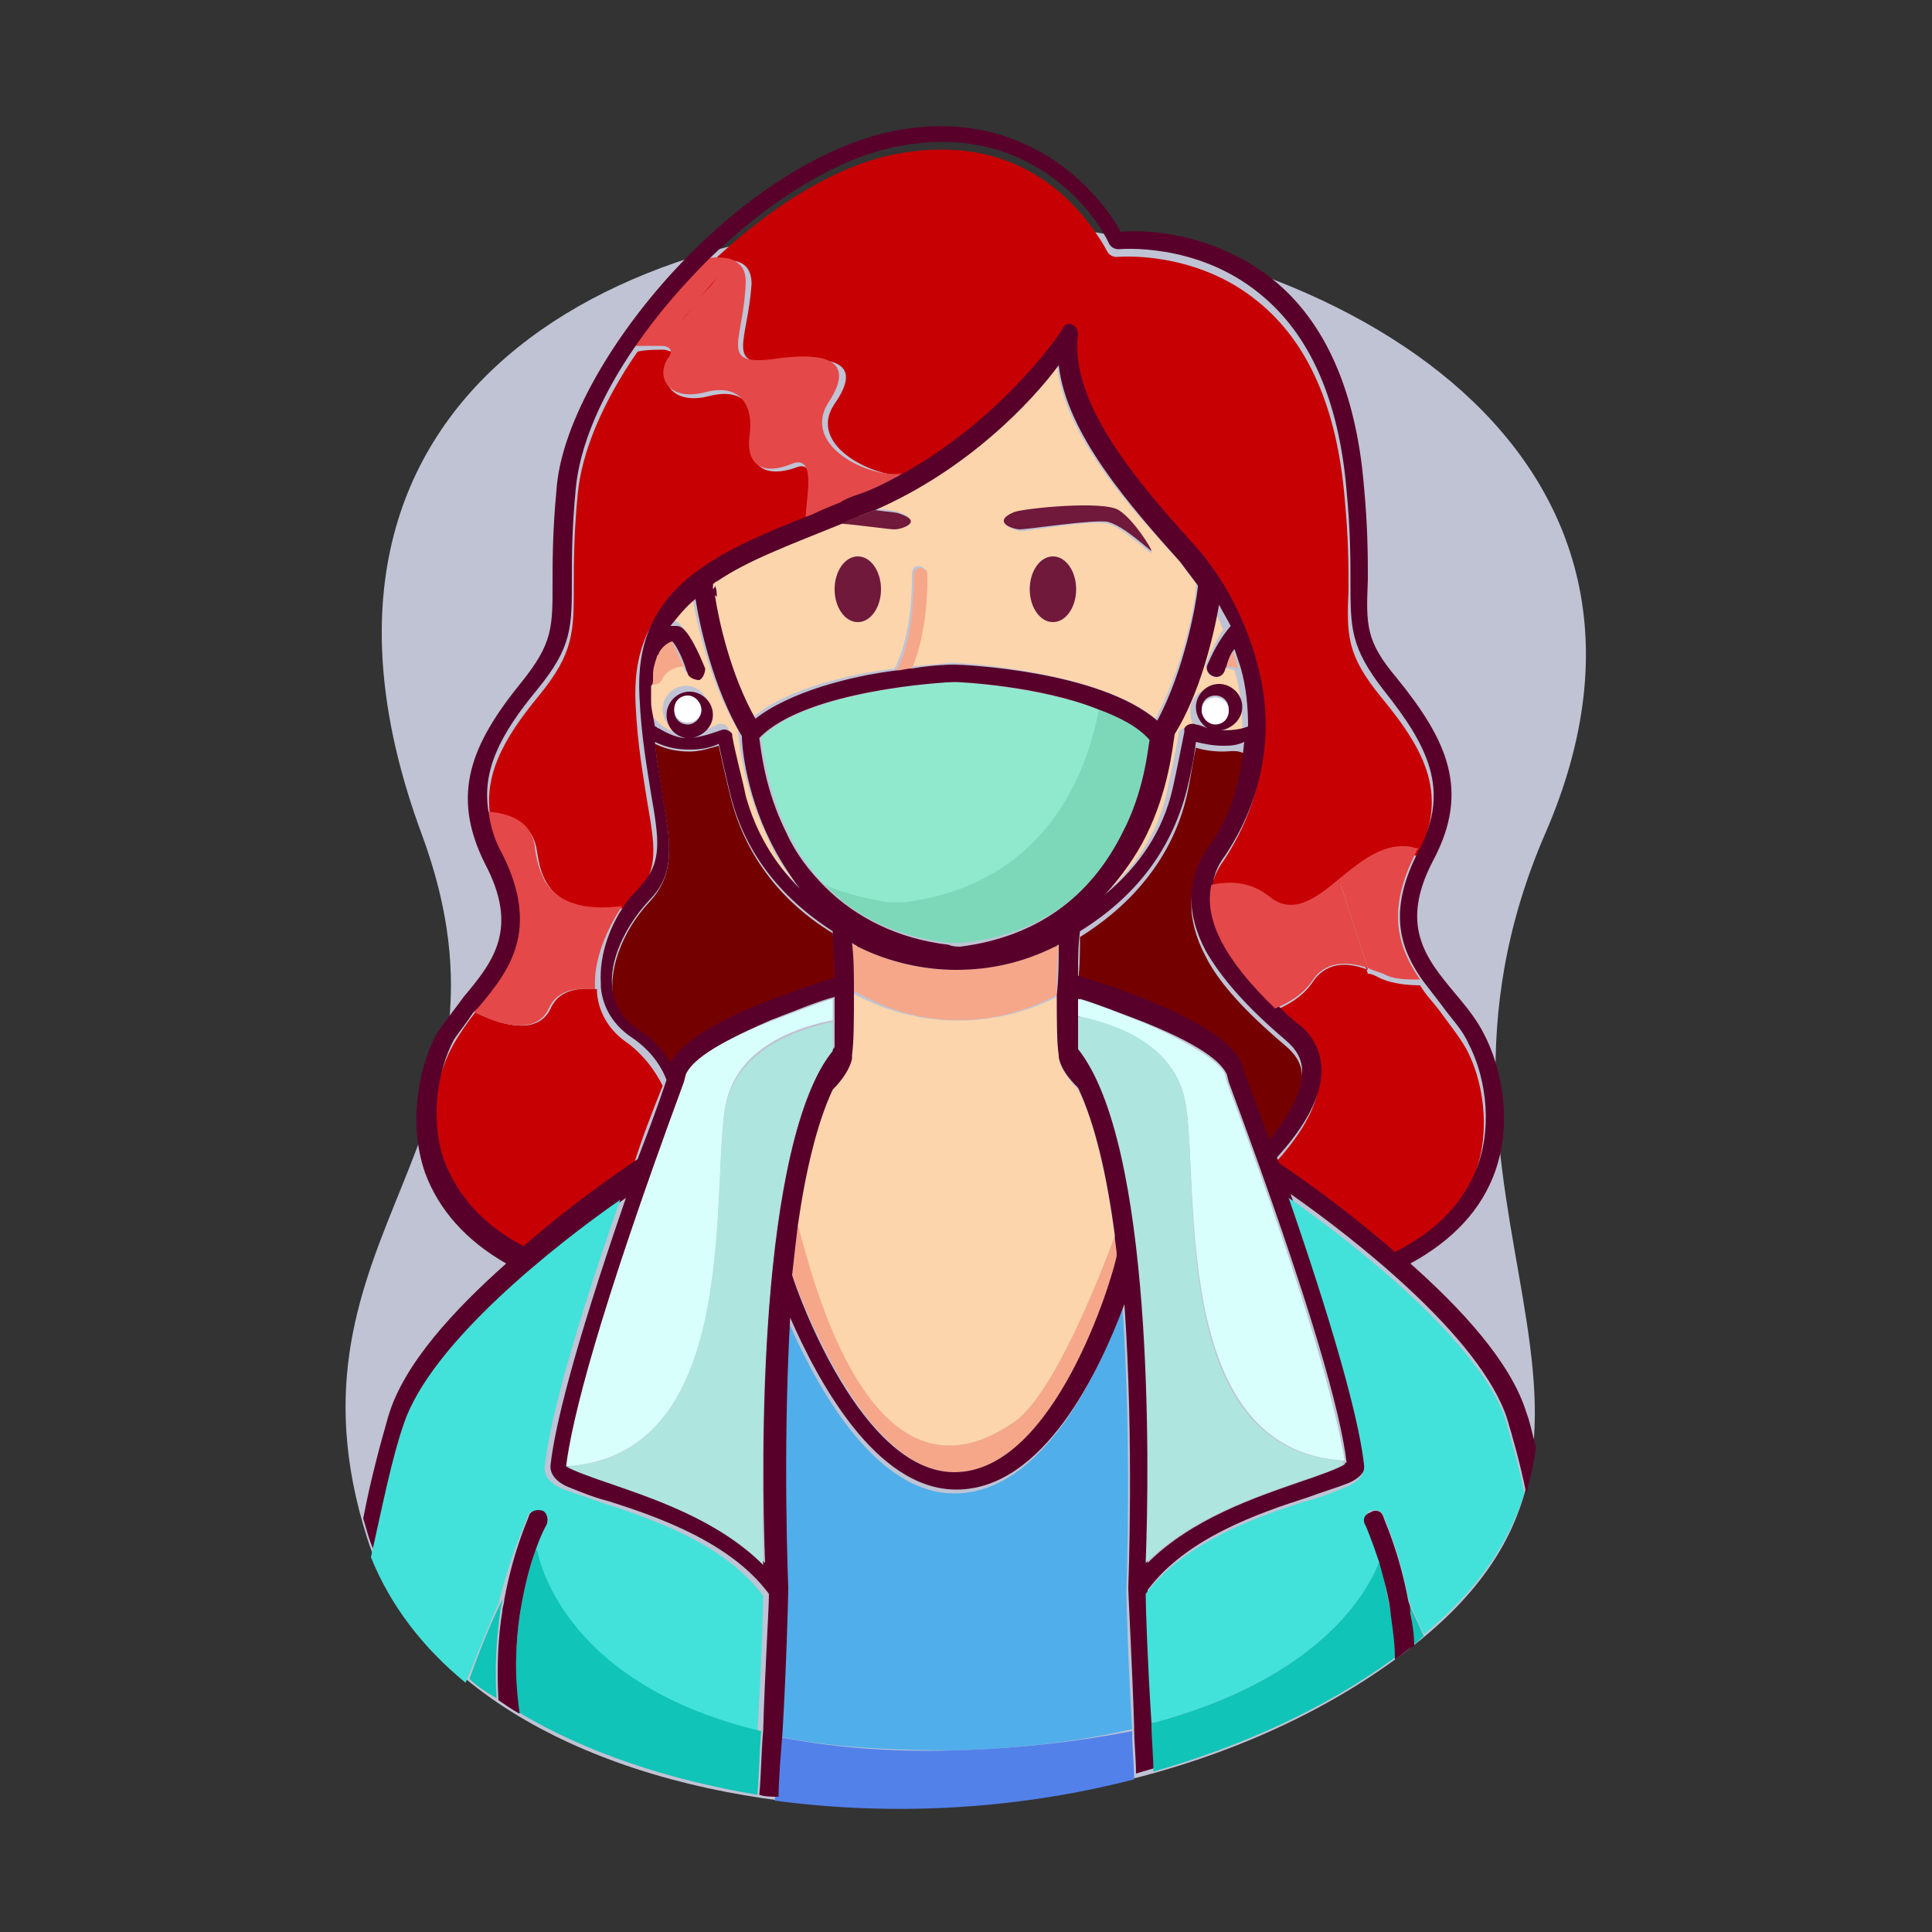 <?xml version="1.0" encoding="utf-8"?>
<!-- Generator: Adobe Illustrator 22.0.1, SVG Export Plug-In . SVG Version: 6.00 Build 0)  -->
<svg version="1.1" id="Layer_1" xmlns="http://www.w3.org/2000/svg" xmlns:xlink="http://www.w3.org/1999/xlink" x="0px" y="0px"
	 width="100px" height="100px" viewBox="0 0 100 100" enable-background="new 0 0 100 100" xml:space="preserve">
<rect x="0" y="0" width="100" height="100" fill="#333333" stroke="none"/>
<g>
	<path fill="#BFC3D4" d="M80,43.1c-8.4,19.3,7.6,30.9-7,42.2c-17,13.2-49,10.1-54-5.7s8.8-20.4,2.8-36.5C5.1-2.3,96.9,4.1,80,43.1z"
		/>
	<g>
		<path fill="#C70003" d="M38,13.5C38,13.5,38,13.5,38,13.5C38,13.5,38,13.5,38,13.5c0.6,0.1,0.9,0.5,0.9,1.2c-0.2,3-1.4,4.3,1.3,4
			c2.7-0.3,4.6-0.1,3,2.2c-1.5,2.2,2.2,3.9,3.8,3.7c5-2.9,7.9-7.2,7.9-7.3c0.1-0.2,0.3-0.3,0.5-0.2c0.2,0.1,0.3,0.3,0.3,0.5
			c-0.5,3.6,3.4,8,6.1,11c1.7,1.9,2.9,4.4,3.4,7c0.6,3.2-0.1,6.3-1.9,9c-0.3,0.4-0.5,0.9-0.6,1.3c0.9-0.2,2-0.2,3,0.6
			c1.2,1,2.4,0.1,3.6-0.9l1.5,4.6c-1.5-0.6-2.4-0.1-2.9,0.7c-0.5,0.7-1.2,1.1-1.9,1.4c0.4,0.3,0.7,0.7,1.1,1
			c0.8,0.7,1.2,1.5,1.2,2.4c0,1.7-1.3,3.4-2.3,4.5c0,0.1,0.1,0.2,0.1,0.3c1.2,0.8,3.6,2.5,6,4.6c2.2-1.1,3.6-2.6,4.3-4.5
			c0.8-2.3,0.3-4.8-0.5-6.3c-0.4-0.7-0.9-1.3-1.4-2c-0.3-0.4-0.7-0.8-1-1.3c-0.7,0-1.4-0.1-1.9-0.3c-0.3-0.1-0.5-0.3-0.8-0.3
			l-1.5-4.6c1.1-0.9,2.3-1.8,3.5-1.6c0.2,0,0.4,0.1,0.6,0.1c1.5-3.1,0.5-5.3-1.9-8.2c-1.8-2.2-1.8-3.2-1.7-5.6c0-1.2,0-2.6-0.2-4.7
			c-0.4-4.7-1.9-8.1-4.5-10.2c-3.3-2.7-7.3-2.3-7.3-2.3c-0.2,0-0.4-0.1-0.5-0.3c0,0-0.8-1.6-2.4-3c-2.2-1.9-4.9-2.6-8.1-2.1
			c-3.4,0.5-7.1,2.9-10.2,5.9C37.1,13.4,37.6,13.4,38,13.5z"/>
		<path fill="#C70003" d="M27.8,44.1c0.1,0.6,0.2,1.1,0.5,1.6l0,0c0.8,1.3,2.3,1.5,4,1.3c0.2-0.3,0.4-0.6,0.7-0.8
			c1.1-1.2,0.9-2.4,0.5-4.7c-0.2-1.3-0.5-2.9-0.6-5c-0.3-5.4,3.4-7.3,9-9.5c-0.1-0.9,0.5-3.3-0.7-2.8c-1.7,0.6-2.5-0.2-2.2-1.5
			c0.2-1.4-0.3-2.7-2.3-2.2c-1.9,0.5-2.7-0.8-1.9-1.8c0.3-0.4,0-0.5-0.4-0.6c0,0,0,0,0,0c-0.4,0-1,0-1.4,0.1
			c-1.8,2.6-2.9,5.2-3.1,7.4c-0.2,2.1-0.2,3.5-0.2,4.7c0,2.4,0,3.5-1.8,5.7c-1.9,2.3-2.9,4.2-2.5,6.4C26.5,42.2,27.6,42.6,27.8,44.1
			z"/>
		<path fill="#C70003" d="M22.8,60.4c0.6,1.8,2,3.3,4.1,4.4c2.4-2,4.7-3.7,5.9-4.5c0.4-1.3,0.9-2.6,1.5-4.1c-0.4-0.8-1-1.6-1.8-2.2
			c-0.9-0.6-1.5-1.5-1.6-2.6c0-0.1,0-0.1,0-0.2c-1.1-0.1-2,0.1-2.4,1v0l0,0c-0.6,1.3-2.3,1-3.9,0.2c-0.4,0.5-0.8,1.1-1.1,1.6
			C22.6,55.6,22,58.1,22.8,60.4z"/>
		<path fill="#E54848" d="M34.2,17.9C34.2,17.9,34.2,17.9,34.2,17.9c0.4,0,0.7,0.2,0.4,0.6c-0.7,1,0,2.3,1.9,1.8
			c1.9-0.5,2.5,0.8,2.3,2.2c-0.2,1.4,0.5,2.2,2.2,1.5c1.3-0.5,0.7,1.9,0.7,2.8c0.5-0.2,0.9-0.4,1.4-0.6c0.3-0.1,0.6-0.2,0.9-0.4
			c1-0.4,1.9-0.8,2.7-1.3c-1.6,0.3-5.3-1.4-3.8-3.7c1.5-2.3-0.4-2.6-3-2.2c-2.7,0.3-1.4-1-1.3-4c0-0.7-0.3-1-0.8-1.2c0,0,0,0,0,0
			c0,0,0,0,0,0c-0.4-0.1-0.9-0.1-1.4,0c-1.4,1.4-2.7,3-3.8,4.5C33.2,17.9,33.8,17.9,34.2,17.9z M34.3,17.8c0.3-0.4,0.6-0.7,0.8-1.1
			C34.9,17.1,34.6,17.4,34.3,17.8z M36.2,15.5c0.3-0.4,0.6-0.7,0.9-1C36.8,14.8,36.5,15.1,36.2,15.5z M35.2,16.7
			c0.3-0.4,0.6-0.7,0.9-1.1C35.8,16,35.5,16.4,35.2,16.7z"/>
		<path fill="#E54848" d="M69.3,45.5l1.5,4.6c0.2,0.1,0.5,0.2,0.8,0.3c0.5,0.3,1.2,0.3,1.9,0.3c-1.1-1.6-1.8-3.5-0.2-6.6
			c0-0.1,0.1-0.1,0.1-0.2c-0.2,0-0.4-0.1-0.6-0.1C71.5,43.7,70.4,44.6,69.3,45.5z"/>
		<path fill="#E54848" d="M28.4,52.2L28.4,52.2L28.4,52.2c0.4-0.9,1.3-1.1,2.4-1c-0.1-1.5,0.6-3.1,1.4-4.3c-1.7,0.2-3.2,0-4-1.3l0,0
			c-0.2-0.4-0.4-0.9-0.5-1.6c-0.1-1.5-1.3-1.9-2.5-2c0.1,0.7,0.3,1.3,0.7,2.1c2,3.9,0.3,6-1.2,7.9c-0.1,0.1-0.2,0.2-0.3,0.3
			C26.1,53.2,27.8,53.5,28.4,52.2z"/>
		<path fill="#740000" d="M63.3,38.9c-0.6,0-1.1-0.1-1.4-0.2c-0.2,0.9-0.3,1.8-0.5,2.6c-0.7,2.9-2.6,5.4-5.5,7.2
			c0,0.7,0,1.5-0.1,2.3c0.7,0.2,2.1,0.7,3.7,1.3c2.9,1.2,4.5,2.3,4.8,3.3l0.1,0.4c0.5,1.2,0.9,2.4,1.3,3.5c0.9-1,1.7-2.3,1.7-3.5
			c0-0.7-0.3-1.2-0.9-1.7c-2-1.7-3.4-3.2-4.1-4.6c-1-1.9-1-3.7,0.1-5.3c1.1-1.7,1.7-3.5,1.9-5.2C64,38.8,63.7,38.9,63.3,38.9z"/>
		<path fill="#740000" d="M33.6,46.7c-1.3,1.4-2,3.2-1.9,4.6c0.1,0.8,0.5,1.5,1.2,2c0.8,0.5,1.3,1.1,1.8,1.8c0.5-1,2-2,4.8-3.1
			c1.5-0.6,3-1.1,3.7-1.3c0-0.9,0-1.7-0.1-2.4c-2.8-1.7-4.6-4.2-5.3-7.1c-0.2-0.8-0.4-1.7-0.6-2.6c-0.4,0.1-0.9,0.3-1.5,0.3
			c-0.6,0-1.2-0.1-1.8-0.4c0.1,1,0.3,2,0.4,2.8C34.7,43.6,35,45.2,33.6,46.7z"/>
		<path fill="#FCD5AC" d="M52.5,73.6c2-1.4,4.3-7.2,5.2-9.6c-0.4-3-1-5.8-1.9-7.6c-0.5-0.5-0.9-1.1-1-1.6c0,0,0,0,0,0
			c0,0,0-0.1,0-0.1c-0.1-0.6-0.1-1.8-0.1-3.1c-0.1,0-0.1,0.1-0.2,0.1c-3.1,1.5-6.7,1.5-9.8,0c-0.2-0.1-0.4-0.2-0.6-0.3
			c0,1.4,0,2.6-0.1,3.3c0,0,0,0,0,0.1c0,0,0,0,0,0.1c-0.1,0.6-0.5,1.1-1,1.6c-0.8,1.7-1.4,4.2-1.8,7C42,65.9,45,78.8,52.5,73.6z"/>
		<path fill="#F6A789" d="M57.8,65.1c0-0.4-0.1-0.7-0.1-1.1c-0.9,2.4-3.2,8.2-5.2,9.6C45,78.8,42,65.9,41.3,63.4
			c-0.1,0.9-0.2,1.7-0.3,2.6c0.4,1,3.7,10.2,8.4,10.2c0,0,0,0,0,0C54.6,76.2,57.6,66.1,57.8,65.1z"/>
		<path fill="#50AEEB" d="M49.4,90.6c3.6-0.1,6.6-0.5,9.2-1.1c-0.2-3.2-0.3-6.8-0.3-7.1c0,0,0,0,0,0c0-0.1,0.3-7.5-0.2-14.7
			c-1.3,3.5-4.2,9.6-8.7,9.6c0,0,0,0,0,0c-4.2,0-7.2-5.7-8.6-8.9c-0.5,7-0.1,13.9-0.1,14c0,0,0,0,0,0c0,0,0,0,0,0
			c0,0.4-0.2,4.2-0.3,7.5C42.8,90.4,45.8,90.6,49.4,90.6z"/>
		<path fill="#5381EA" d="M49.4,90.6c-3.6,0.1-6.6-0.2-9.1-0.7c-0.1,1.2-0.1,2.4-0.2,3.3c6,0.8,12.4,0.5,18.6-1.1
			c0-0.8-0.1-1.6-0.1-2.5C56,90.1,53,90.5,49.4,90.6z"/>
		<path fill="#F6A789" d="M54.5,51.6c0.1,0,0.1-0.1,0.2-0.1c0-0.9,0-1.8,0.1-2.6c-0.1,0-0.1,0.1-0.2,0.1c-1.6,0.8-3.4,1.2-5.1,1.2
			c-1.8,0-3.5-0.4-5.1-1.2c-0.1-0.1-0.2-0.1-0.3-0.2c0,0.8,0,1.6,0.1,2.5c0.2,0.1,0.4,0.2,0.6,0.3C47.8,53.2,51.4,53.2,54.5,51.6z"
			/>
		<path fill="#FCD5AC" d="M36.9,30.2c0,0.2,0,0.4,0.1,0.6c0,0,0-0.1-0.1-0.1c0.2,1.3,0.9,4.1,2.1,6.4c1.8-1.5,5-2.2,7.3-2.5
			c1-1.9,0.9-4.9,0.9-4.9c0-0.2,0.1-0.4,0.3-0.4c0.2,0,0.4,0.1,0.4,0.3c0,0.1,0.1,2.8-0.8,4.9c1.2-0.1,2.1-0.2,2.2-0.2c0,0,0,0,0,0
			c0.3,0,7.5,0.4,10.5,2.9c1.4-2.6,2.1-6,2.1-6.9c0,0,0-0.1,0-0.1c-0.3-0.4-0.6-0.8-0.9-1.2c-2.6-2.8-6-6.6-6.3-10.2
			c-1.4,1.8-4.7,5.4-9.5,7.5c0.6,0.1,1.1,0.1,1.3,0.2c1.2,0.4,0.1,0.8-0.3,0.8c-0.3,0-1.6-0.2-2.8-0.3c-2.7,1-4.9,1.9-6.6,3
			C37,30.1,37,30.2,36.9,30.2z M54.5,32.2c-0.7,0-1.2-0.8-1.2-1.7s0.5-1.7,1.2-1.7s1.2,0.8,1.2,1.7S55.2,32.2,54.5,32.2z M52.5,26.6
			c0.6-0.2,4.6-0.6,5.4-0.1s1.7,1.9,1.7,2.1s-1.4-1.3-2.3-1.5c-0.9-0.2-4.1,0.4-4.5,0.4C52.4,27.4,51.3,27,52.5,26.6z M44.4,28.8
			c0.7,0,1.2,0.8,1.2,1.7s-0.5,1.7-1.2,1.7s-1.2-0.8-1.2-1.7S43.7,28.8,44.4,28.8z"/>
		<path fill="#C70003" d="M34.3,17.8c0.3-0.4,0.6-0.7,0.8-1.1C34.9,17.1,34.6,17.4,34.3,17.8z"/>
		<path fill="#C70003" d="M36.1,15.6c-0.3,0.4-0.6,0.7-0.9,1.1C35.5,16.4,35.8,16,36.1,15.6z"/>
		<path fill="#C70003" d="M37.1,14.4c-0.3,0.3-0.6,0.7-0.9,1C36.5,15.1,36.8,14.8,37.1,14.4z"/>
		<path fill="#C70003" d="M36.8,30.2c0,0.1,0,0.1,0,0.3c0-0.1,0-0.1,0.1-0.2c0-0.1,0-0.1,0.1-0.1C36.9,30.1,36.9,30.2,36.8,30.2z"/>
		<path fill="#FCD5AC" d="M35.3,37.9c-0.6-0.1-1-0.6-1-1.2c0-0.7,0.6-1.2,1.2-1.2c0.7,0,1.2,0.6,1.2,1.2c0,0.6-0.5,1.1-1.1,1.2
			c0.7,0,1.2-0.2,1.5-0.4c0.2-0.1,0.5,0,0.6,0.2c0,0,0,0,0,0.1c0,0,0,0,0,0c0.2,1.1,0.4,2.2,0.7,3.1c0.5,1.9,1.4,3.5,2.8,4.8
			c-0.7-0.8-1.2-1.6-1.5-2.4c-1.3-2.7-1.5-5.3-1.5-5.4c0,0,0-0.1,0-0.1c-1.5-2.5-2.2-5.8-2.4-7.1c-0.5,0.4-1,0.9-1.3,1.4
			c0.1,0,0.2,0,0.3,0c0.2,0,0.6,0.1,1.5,2.2c0.1,0.2,0,0.5-0.3,0.6c-0.2,0.1-0.5,0-0.6-0.3c0-0.1-0.1-0.2-0.1-0.3
			c-0.4,0-0.8,0.1-1.1,0.6c-0.2,0.3-0.4,0.4-0.6,0.3c0,0.3,0,0.5,0,0.8c0,0.4,0,0.7,0.1,1.1c0.1,0,0.1,0.1,0.2,0.1
			C34.4,37.8,34.9,37.9,35.3,37.9z"/>
		<path fill="#FCD5AC" d="M62.8,31.5c-0.3,1.7-1.1,4.5-2.3,6.7c0,0.5-0.2,2.8-1.5,5.3c-0.5,1-1.2,2-2.1,3c1.8-1.5,3-3.3,3.5-5.5
			c0.2-0.9,0.4-1.9,0.6-2.9c0-0.1,0-0.1,0-0.2c0.1-0.2,0.4-0.3,0.6-0.2c0.1,0.1,0.3,0.1,0.6,0.2c-0.4-0.2-0.6-0.6-0.6-1.1
			c0-0.7,0.6-1.2,1.2-1.2c0.7,0,1.2,0.6,1.2,1.2c0,0.6-0.5,1.1-1.1,1.2c0.4,0,0.9,0,1.4-0.2c0-1.1-0.1-2.1-0.4-3.1
			c-0.2-0.1-0.4-0.1-0.6-0.1c0,0.1-0.1,0.2-0.1,0.3C63.2,35,63,35.1,62.7,35c-0.2-0.1-0.3-0.4-0.3-0.6c0.4-1,0.7-1.5,0.9-1.8
			C63.2,32.3,63,31.9,62.8,31.5z"/>
		<path fill="#F6A789" d="M64.1,34.6c-0.1-0.3-0.2-0.6-0.3-0.9c-0.1,0.2-0.2,0.5-0.4,0.8C63.6,34.5,63.9,34.5,64.1,34.6z"/>
		<path fill="#F6A789" d="M48,29.7c0-0.2-0.2-0.3-0.4-0.3c-0.2,0-0.3,0.2-0.3,0.4c0,0,0.1,3.1-0.9,4.9c0.3,0,0.6-0.1,0.8-0.1
			C48.1,32.5,48,29.8,48,29.7z"/>
		<ellipse fill="#70193B" cx="44.4" cy="30.5" rx="1.2" ry="1.7"/>
		<ellipse fill="#70193B" cx="54.5" cy="30.5" rx="1.2" ry="1.7"/>
		<path fill="#90E9CD" d="M46,46.8c0.3,0,0.5,0,0.8,0c7.7-1,9.6-7.4,10.1-10.1c-3.1-1.1-7.1-1.4-7.4-1.4c-0.4,0-7.7,0.4-10.1,2.9
			c0.1,0.6,0.3,2.7,1.4,4.9c0.5,1.1,1.2,2,2,2.8C43.7,46.3,44.8,46.6,46,46.8z"/>
		<path fill="#7DD8BA" d="M58.2,43c1.1-2.2,1.3-4.2,1.4-4.8c-0.6-0.7-1.6-1.2-2.7-1.6c-0.5,2.7-2.3,9.1-10.1,10.1
			c-0.3,0-0.5,0-0.8,0c-1.3-0.2-2.4-0.5-3.3-0.9c1.6,1.7,3.8,2.7,6.4,3c0.2,0,0.4,0,0.7,0C53.7,48.4,56.5,46.4,58.2,43z"/>
		<path fill="#F6A789" d="M34.3,35.1c0.3-0.5,0.8-0.6,1.1-0.6c-0.3-0.6-0.5-1.1-0.7-1.4c-0.2,0.1-0.5,0.3-0.7,0.6
			c0,0.1-0.1,0.1-0.1,0.2c-0.1,0.3-0.1,0.6-0.2,0.9c0,0.1,0,0.1,0,0.2c0,0.1,0,0.3-0.1,0.4c0,0,0,0,0,0
			C33.9,35.5,34.2,35.4,34.3,35.1z"/>
		<path fill="#58002A" d="M22,60.7c0.7,1.9,2.1,3.5,4.2,4.7c-2.7,2.4-5.3,5.2-6.1,7.9c-0.4,1.4-0.9,3.2-1.3,5.3
			c0.1,0.3,0.2,0.7,0.3,1c0.1,0.3,0.2,0.6,0.4,0.9c0.5-2.7,1.1-5.2,1.7-6.9c1.4-4.2,7.9-9.3,11.2-11.6c-2.8,8.1-3.7,12-3.9,13.8
			c-0.1,0.7,0.7,1.1,1,1.2c0.5,0.2,1.2,0.5,2,0.7c2.5,0.8,6.3,2.1,8.3,4.8c0,0.8-0.2,3.8-0.3,7.1c-0.1,1.1-0.1,2.3-0.2,3.3
			c0.3,0.1,0.7,0.1,1,0.1c0-0.9,0.1-2,0.2-3.3c0.2-3.3,0.3-7.1,0.3-7.5c0,0,0,0,0,0c0,0,0,0,0,0c0-0.1-0.3-7,0.1-14
			c1.4,3.2,4.4,8.9,8.6,8.9c0,0,0,0,0,0c4.5,0,7.4-6.1,8.7-9.6c0.5,7.2,0.2,14.5,0.2,14.7c0,0,0,0,0,0c0,0.4,0.2,3.9,0.3,7.1
			c0,0.9,0.1,1.7,0.1,2.5c0.3-0.1,0.7-0.2,1-0.3c0-0.8-0.1-1.7-0.1-2.5c-0.2-3.1-0.3-5.9-0.3-6.7c2-2.7,5.8-4,8.3-4.8
			c0.8-0.3,1.5-0.5,2-0.7c0.3-0.1,1.1-0.5,1-1.2c-0.2-1.9-1.1-5.8-3.9-13.8c3.3,2.3,9.8,7.4,11.2,11.6c0.3,1,0.7,2.4,1,3.9
			c0.2-0.8,0.4-1.6,0.5-2.4c-0.2-0.7-0.3-1.3-0.5-1.8c-0.8-2.6-3.4-5.4-6-7.7c2.2-1.2,3.7-2.8,4.4-4.8c0.9-2.6,0.3-5.4-0.6-7.1
			c-0.4-0.8-1-1.5-1.5-2.1c-1.5-1.8-2.9-3.5-1.1-6.9c1.9-3.6,0.7-6.2-1.9-9.4c-1.6-1.9-1.6-2.7-1.5-5.1c0-1.1,0-2.7-0.2-4.8
			c-0.4-4.9-2-8.6-4.8-10.8C62.6,11.9,59,11.9,58,12c-0.3-0.6-1.1-1.8-2.5-3c-1.7-1.4-4.6-3-8.8-2.3c-3.7,0.6-8,3.2-11.8,7.3
			c-3.5,3.8-5.9,8.2-6.1,11.4c-0.2,2.1-0.2,3.7-0.2,4.8c0,2.3,0,3.1-1.6,5.1c-2.6,3.2-3.7,5.8-1.9,9.4c1.8,3.4,0.4,5.1-1.1,6.9
			c-0.5,0.7-1.1,1.4-1.5,2.1C21.7,55.3,21.1,58.1,22,60.7z M24.5,52.4c0.1-0.1,0.2-0.2,0.3-0.3c1.5-1.8,3.2-3.9,1.2-7.9
			c-0.4-0.7-0.6-1.4-0.7-2.1c-0.4-2.2,0.6-4.1,2.5-6.4c1.8-2.2,1.8-3.2,1.8-5.7c0-1.2,0-2.6,0.2-4.7c0.2-2.2,1.3-4.8,3.1-7.4
			c1.1-1.6,2.4-3.1,3.8-4.5c3.1-3,6.8-5.4,10.2-5.9c3.1-0.5,5.8,0.2,8.1,2.1c1.7,1.4,2.4,3,2.4,3c0.1,0.2,0.3,0.3,0.5,0.3
			c0,0,4-0.4,7.3,2.3c2.6,2.1,4.1,5.5,4.5,10.2c0.2,2.1,0.2,3.6,0.2,4.7c0,2.4,0,3.4,1.7,5.6c2.4,3,3.4,5.2,1.9,8.2
			c0,0.1-0.1,0.1-0.1,0.2c-1.6,3.1-0.9,5,0.2,6.6c0.3,0.4,0.7,0.9,1,1.3c0.5,0.7,1.1,1.3,1.4,2c0.8,1.5,1.3,4,0.5,6.3
			c-0.7,1.9-2.1,3.4-4.3,4.5c-2.4-2.1-4.8-3.8-6-4.6c0-0.1-0.1-0.2-0.1-0.3c1-1.1,2.3-2.8,2.3-4.5c0-0.9-0.4-1.8-1.2-2.4
			c-0.4-0.3-0.8-0.7-1.1-1c-2.6-2.4-3.7-4.5-3.3-6.4c0.1-0.5,0.3-0.9,0.6-1.3c1.8-2.7,2.5-5.8,1.9-9c-0.5-2.5-1.7-5.1-3.4-7
			c-2.6-2.9-6.6-7.3-6.1-11c0-0.2-0.1-0.4-0.3-0.5c-0.2-0.1-0.4,0-0.5,0.2c0,0.1-2.9,4.4-7.9,7.3c-0.9,0.5-1.8,1-2.7,1.3
			c-0.3,0.1-0.6,0.2-0.9,0.4c-0.5,0.2-1,0.4-1.4,0.6c-5.7,2.2-9.3,4.1-9,9.5c0.1,2.1,0.4,3.7,0.6,5c0.4,2.3,0.6,3.5-0.5,4.7
			c-0.2,0.3-0.5,0.5-0.7,0.8c-0.9,1.2-1.5,2.8-1.4,4.3c0,0.1,0,0.1,0,0.2c0.1,1.1,0.7,2,1.6,2.6c0.9,0.6,1.5,1.4,1.8,2.2
			c-0.5,1.5-1,2.8-1.5,4.1c-1.2,0.8-3.5,2.4-5.9,4.5c-2.1-1.1-3.4-2.6-4.1-4.4c-0.8-2.3-0.3-4.8,0.5-6.3
			C23.7,53.5,24.1,53,24.5,52.4z M49.4,76.2C49.4,76.2,49.4,76.2,49.4,76.2c-4.8,0-8.1-9.2-8.4-10.2c0.1-0.9,0.2-1.8,0.3-2.6
			c0.4-2.8,1-5.3,1.8-7c0.5-0.5,0.9-1.1,1-1.6c0,0,0,0,0-0.1c0,0,0,0,0-0.1c0.1-0.7,0.1-1.9,0.1-3.3c0-0.8,0-1.7-0.1-2.5
			c0.1,0.1,0.2,0.1,0.3,0.2c1.6,0.8,3.4,1.2,5.1,1.2c1.8,0,3.5-0.4,5.1-1.2c0.1,0,0.1-0.1,0.2-0.1c0,0.8,0,1.7-0.1,2.6
			c0,1.3,0,2.5,0.1,3.1c0,0,0,0.1,0,0.1c0,0,0,0,0,0c0.1,0.6,0.5,1.1,1,1.6c0.9,1.9,1.5,4.6,1.9,7.6c0,0.4,0.1,0.7,0.1,1.1
			C57.6,66.1,54.6,76.2,49.4,76.2z M39.6,80.9c-2.3-2.3-5.6-3.4-7.9-4.2c-0.9-0.3-2.1-0.7-2.3-0.9c0,0,0,0,0,0
			c0.3-2.3,1.6-7.6,6.1-19.9l0.1-0.4c0.1-0.3,0.8-1.2,4.3-2.7c1.3-0.5,2.5-1,3.3-1.2l0,1.1l0,1.5C39.2,59.2,39.4,75.8,39.6,80.9z
			 M33.7,36.3c0-0.3,0-0.6,0-0.8c0,0,0,0,0,0c0.1-0.1,0.1-0.2,0.1-0.4c0-0.1,0-0.1,0-0.2c0-0.3,0.1-0.6,0.2-0.9
			c0-0.1,0.1-0.1,0.1-0.2c0.2-0.4,0.6-0.6,0.7-0.6c0.2,0.2,0.5,0.8,0.7,1.4c0,0.1,0.1,0.2,0.1,0.3c0.1,0.2,0.4,0.3,0.6,0.3
			c0.2-0.1,0.3-0.4,0.3-0.6c-0.9-2.2-1.3-2.2-1.5-2.2c-0.1,0-0.2,0-0.3,0c0.4-0.5,0.8-1,1.3-1.4c0.2,1.3,0.9,4.6,2.4,7.1
			c0,0,0,0.1,0,0.1c0,0.1,0.1,2.6,1.5,5.4c0.4,0.8,0.9,1.6,1.5,2.4c-1.4-1.4-2.3-3-2.8-4.8c-0.2-1-0.5-2-0.7-3.1c0,0,0,0,0,0
			c0,0,0,0,0-0.1c-0.1-0.2-0.4-0.3-0.6-0.2c-0.3,0.1-0.8,0.3-1.5,0.4c0.6-0.1,1.1-0.6,1.1-1.2c0-0.7-0.6-1.2-1.2-1.2
			c-0.7,0-1.2,0.6-1.2,1.2c0,0.6,0.4,1.1,1,1.2c-0.4,0-0.9-0.2-1.4-0.5c-0.1,0-0.1-0.1-0.2-0.1C33.8,37,33.7,36.7,33.7,36.3z
			 M43.6,27.1c0.3-0.1,0.6-0.2,0.9-0.4c0.3-0.1,0.5-0.2,0.8-0.3c4.8-2.1,8.1-5.6,9.5-7.5c0.4,3.6,3.8,7.4,6.3,10.2
			c0.3,0.4,0.6,0.8,0.9,1.2c0,0,0,0.1,0,0.1c-0.1,0.9-0.7,4.3-2.1,6.9c-3-2.6-10.1-2.9-10.5-2.9c0,0,0,0,0,0c-0.1,0-1,0-2.2,0.2
			c-0.3,0-0.5,0.1-0.8,0.1c-2.4,0.3-5.5,1.1-7.3,2.5c-1.3-2.3-1.9-5.1-2.1-6.4c0,0,0.1,0.1,0.1,0.1c0-0.2,0-0.4-0.1-0.6
			c0,0.1,0,0.1-0.1,0.2c0-0.1,0-0.2,0-0.3c0.1,0,0.1-0.1,0.2-0.1C38.7,29,40.9,28.2,43.6,27.1C43.6,27.1,43.6,27.1,43.6,27.1z
			 M62.5,43.9c-1.1,1.6-1.1,3.4-0.1,5.3c0.8,1.4,2.1,2.9,4.1,4.6c0.6,0.5,0.9,1,0.9,1.7c0,1.2-0.9,2.5-1.7,3.5
			c-0.4-1.1-0.8-2.2-1.3-3.5l-0.1-0.4c-0.4-1-1.9-2.1-4.8-3.3c-1.5-0.6-3-1.1-3.7-1.3c0-0.8,0-1.6,0.1-2.3c2.9-1.8,4.7-4.2,5.5-7.2
			c0.2-0.8,0.4-1.7,0.5-2.6c0.4,0.1,0.9,0.2,1.4,0.2c0.3,0,0.7,0,1.1-0.2C64.2,40.5,63.7,42.3,62.5,43.9z M35.6,37.5
			c-0.4,0-0.7-0.3-0.7-0.7c0-0.4,0.3-0.7,0.7-0.7s0.7,0.3,0.7,0.7C36.3,37.1,36,37.5,35.6,37.5z M62.2,36.7c0-0.4,0.3-0.7,0.7-0.7
			c0.4,0,0.7,0.3,0.7,0.7c0,0.4-0.3,0.7-0.7,0.7C62.5,37.5,62.2,37.1,62.2,36.7z M49.1,48.9c-2.6-0.3-4.8-1.4-6.4-3
			c-0.8-0.8-1.5-1.7-2-2.8c-1.1-2.2-1.3-4.2-1.4-4.9c2.4-2.5,9.7-2.9,10.1-2.9c0.3,0,4.4,0.2,7.4,1.4c1.1,0.4,2.1,0.9,2.7,1.6
			c-0.1,0.6-0.3,2.7-1.4,4.8c-1.7,3.4-4.5,5.4-8.4,5.9C49.6,49,49.3,49,49.1,48.9z M62.5,34.4c-0.1,0.2,0,0.5,0.3,0.6
			c0.2,0.1,0.5,0,0.6-0.3c0-0.1,0.1-0.2,0.1-0.3c0.1-0.3,0.2-0.6,0.4-0.8c0.1,0.3,0.2,0.6,0.3,0.9c0.3,1,0.4,2.1,0.4,3.1
			c-0.5,0.2-1,0.2-1.4,0.2c0.6-0.1,1.1-0.6,1.1-1.2c0-0.7-0.6-1.2-1.2-1.2c-0.7,0-1.2,0.6-1.2,1.2c0,0.5,0.3,0.9,0.6,1.1
			c-0.2-0.1-0.5-0.2-0.6-0.2c-0.2-0.1-0.5,0-0.6,0.2c0,0.1,0,0.1,0,0.2c-0.2,1-0.4,2-0.6,2.9c-0.5,2.2-1.7,4-3.5,5.5
			c0.9-1,1.6-2,2.1-3c1.2-2.4,1.4-4.7,1.5-5.3c1.3-2.1,2-5,2.3-6.7c0.2,0.4,0.4,0.7,0.6,1.1C63.2,33,62.9,33.5,62.5,34.4z
			 M34.3,41.2c-0.1-0.8-0.3-1.7-0.4-2.8c0.6,0.3,1.2,0.4,1.8,0.4c0.6,0,1.1-0.1,1.5-0.3c0.2,0.9,0.4,1.8,0.6,2.6
			c0.7,2.9,2.5,5.3,5.3,7.1c0,0.7,0.1,1.6,0.1,2.4c-0.7,0.2-2.1,0.7-3.7,1.3c-2.8,1.1-4.3,2.2-4.8,3.1c-0.4-0.7-1-1.3-1.8-1.8
			c-0.7-0.5-1.1-1.2-1.2-2c-0.2-1.4,0.6-3.2,1.9-4.6C35,45.2,34.7,43.6,34.3,41.2z M69.6,75.8c-0.3,0.2-1.4,0.6-2.3,0.9
			c-2.3,0.8-5.6,1.9-7.9,4.2c0.2-5.1,0.4-21.7-3.5-26.6l0-1.7l0-0.9c0.7,0.2,2,0.7,3.3,1.2c3.5,1.4,4.1,2.3,4.3,2.7l0.1,0.4
			c4.4,11.9,5.8,17.2,6.1,19.7C69.6,75.7,69.6,75.8,69.6,75.8z"/>
		<path fill="#70193B" d="M52.8,27.4c0.4,0,3.6-0.5,4.5-0.4c0.9,0.2,2.3,1.6,2.3,1.5s-0.9-1.6-1.7-2.1s-4.8-0.1-5.4,0.1
			C51.3,27,52.4,27.4,52.8,27.4z"/>
		<path fill="#70193B" d="M46.6,26.6c-0.2-0.1-0.7-0.1-1.3-0.2c-0.3,0.1-0.5,0.2-0.8,0.3c-0.3,0.1-0.6,0.2-0.9,0.4c0,0,0,0-0.1,0
			c1.2,0.1,2.5,0.3,2.8,0.3C46.7,27.4,47.8,27,46.6,26.6z"/>
		<path fill="#E54848" d="M67.9,50.8c0.5-0.8,1.4-1.2,2.9-0.7l-1.5-4.6c-1.2,1-2.4,1.9-3.6,0.9c-1-0.8-2.1-0.8-3-0.6
			c-0.4,1.8,0.7,3.9,3.3,6.4C66.7,51.9,67.4,51.5,67.9,50.8z"/>
		<path fill="#FFFFFF" d="M35.6,36c-0.4,0-0.7,0.3-0.7,0.7c0,0.4,0.3,0.7,0.7,0.7s0.7-0.3,0.7-0.7C36.3,36.4,36,36,35.6,36z"/>
		<path fill="#FFFFFF" d="M62.9,37.5c0.4,0,0.7-0.3,0.7-0.7c0-0.4-0.3-0.7-0.7-0.7c-0.4,0-0.7,0.3-0.7,0.7
			C62.2,37.1,62.5,37.5,62.9,37.5z"/>
		<path fill="#42E2DA" d="M27.3,78.5c0.1-0.3,0.4-0.4,0.7-0.2c0.3,0.1,0.4,0.4,0.2,0.7c0,0-0.3,0.5-0.6,1.4c0,0,0.1-0.1,0.1-0.1
			c0,0,1,6.8,11.5,9.4c0.2-3.2,0.3-6.3,0.3-7.1c-2-2.7-5.8-4-8.3-4.8c-0.8-0.3-1.5-0.5-2-0.7c-0.3-0.1-1.1-0.5-1-1.2
			c0.2-1.9,1.1-5.8,3.9-13.8c-3.3,2.3-9.8,7.4-11.2,11.6c-0.6,1.7-1.1,4.2-1.7,6.9c1,2.5,2.7,4.7,4.9,6.5c0.7-1.7,1.2-3,1.7-4.1
			C26.5,80.2,27.3,78.6,27.3,78.5z"/>
		<path fill="#10C4B7" d="M25.9,83.4c0-0.2,0.1-0.4,0.1-0.6c-0.5,1-1.1,2.4-1.7,4.1c0.4,0.4,0.9,0.7,1.4,1
			C25.6,86.3,25.7,84.7,25.9,83.4z"/>
		<path fill="#10C4B7" d="M27.8,80.2c0,0-0.1,0.1-0.1,0.1c-0.3,0.8-0.6,1.9-0.8,3.3c-0.2,1.4-0.3,3.1-0.1,5
			c3.5,2.1,7.7,3.5,12.4,4.3c0.1-1.1,0.1-2.2,0.2-3.3C28.8,87.1,27.8,80.2,27.8,80.2z"/>
		<path fill="#42E2DA" d="M66.7,62c2.8,8.1,3.7,12,3.9,13.8c0.1,0.7-0.7,1.1-1,1.2c-0.5,0.2-1.2,0.5-2,0.7c-2.5,0.8-6.3,2.1-8.3,4.8
			c0,0.7,0.1,3.6,0.3,6.7c8.7-2.3,11.2-6.8,11.8-8.4c-0.4-1.2-0.7-1.9-0.7-1.9c-0.1-0.3,0-0.6,0.2-0.7c0.3-0.1,0.6,0,0.7,0.2
			c0,0.1,0.8,1.7,1.3,4.4c0.2,0.5,0.5,1.1,0.8,1.8c2.9-2.4,4.4-4.8,5.2-7.3c-0.3-1.5-0.7-2.8-1-3.9C76.5,69.4,70,64.3,66.7,62z"/>
		<path fill="#10C4B7" d="M73,83.4c0.1,0.5,0.1,1.1,0.2,1.7c0.2-0.1,0.3-0.3,0.5-0.4c-0.3-0.7-0.6-1.3-0.8-1.8
			C73,83.1,73,83.3,73,83.4z"/>
		<path fill="#10C4B7" d="M71.4,80.8c-0.6,1.6-3.1,6.1-11.8,8.4c0,0.8,0.1,1.7,0.1,2.5c4.5-1.3,8.8-3.2,12.5-5.9
			c0-0.8-0.1-1.6-0.2-2.2C71.8,82.5,71.6,81.6,71.4,80.8z"/>
		<path fill="#D9FFFC" d="M37.6,57c0.7-3,4-3.9,5.5-4.2l0-1.1c-0.7,0.2-2,0.7-3.3,1.2c-3.5,1.4-4.1,2.3-4.3,2.7L35.4,56
			c-4.5,12.2-5.8,17.5-6.1,19.9C38.7,75.3,36.7,60.8,37.6,57z"/>
		<path fill="#AEE5DF" d="M43.1,54.4l0-1.5c-1.4,0.3-4.8,1.2-5.5,4.2c-0.9,3.8,1,18.3-8.3,18.8c0,0,0,0,0,0c0.3,0.2,1.4,0.6,2.3,0.9
			c2.3,0.8,5.6,1.9,7.9,4.2C39.4,75.8,39.2,59.2,43.1,54.4z"/>
		<path fill="#D9FFFC" d="M63.5,56l-0.1-0.4c-0.1-0.3-0.8-1.2-4.3-2.7c-1.3-0.5-2.5-1-3.3-1.2l0,0.9c1.4,0.3,4.8,1.2,5.5,4.2
			c0.9,3.8-1,18.3,8.3,18.8C69.2,73.2,67.9,67.9,63.5,56z"/>
		<path fill="#AEE5DF" d="M61.3,56.8c-0.7-3-4-3.9-5.5-4.2l0,1.7c3.9,4.9,3.7,21.5,3.5,26.6c2.3-2.3,5.6-3.4,7.9-4.2
			c0.9-0.3,2.1-0.7,2.3-0.9c0-0.1,0-0.1,0-0.2C60.2,75.1,62.2,60.6,61.3,56.8z"/>
		<path fill="#58002A" d="M26.9,83.6c0.2-1.3,0.5-2.5,0.8-3.3c0.3-0.9,0.6-1.4,0.6-1.4c0.1-0.3,0-0.6-0.2-0.7
			c-0.3-0.1-0.6,0-0.7,0.2c0,0.1-0.8,1.7-1.3,4.4c0,0.2-0.1,0.4-0.1,0.6c-0.2,1.2-0.3,2.8-0.2,4.6c0.3,0.2,0.7,0.5,1.1,0.7
			C26.6,86.7,26.7,85,26.9,83.6z"/>
		<path fill="#58002A" d="M72.9,82.9c-0.5-2.7-1.3-4.3-1.3-4.4c-0.1-0.3-0.4-0.4-0.7-0.2c-0.3,0.1-0.4,0.4-0.2,0.7
			c0,0,0.3,0.7,0.7,1.9c0.2,0.8,0.5,1.7,0.6,2.8c0.1,0.7,0.2,1.4,0.2,2.2c0.3-0.2,0.5-0.4,0.8-0.6c0.1,0,0.1-0.1,0.2-0.1
			c0-0.6-0.1-1.2-0.2-1.7C73,83.3,73,83.1,72.9,82.9z"/>
	</g>
</g>
</svg>

